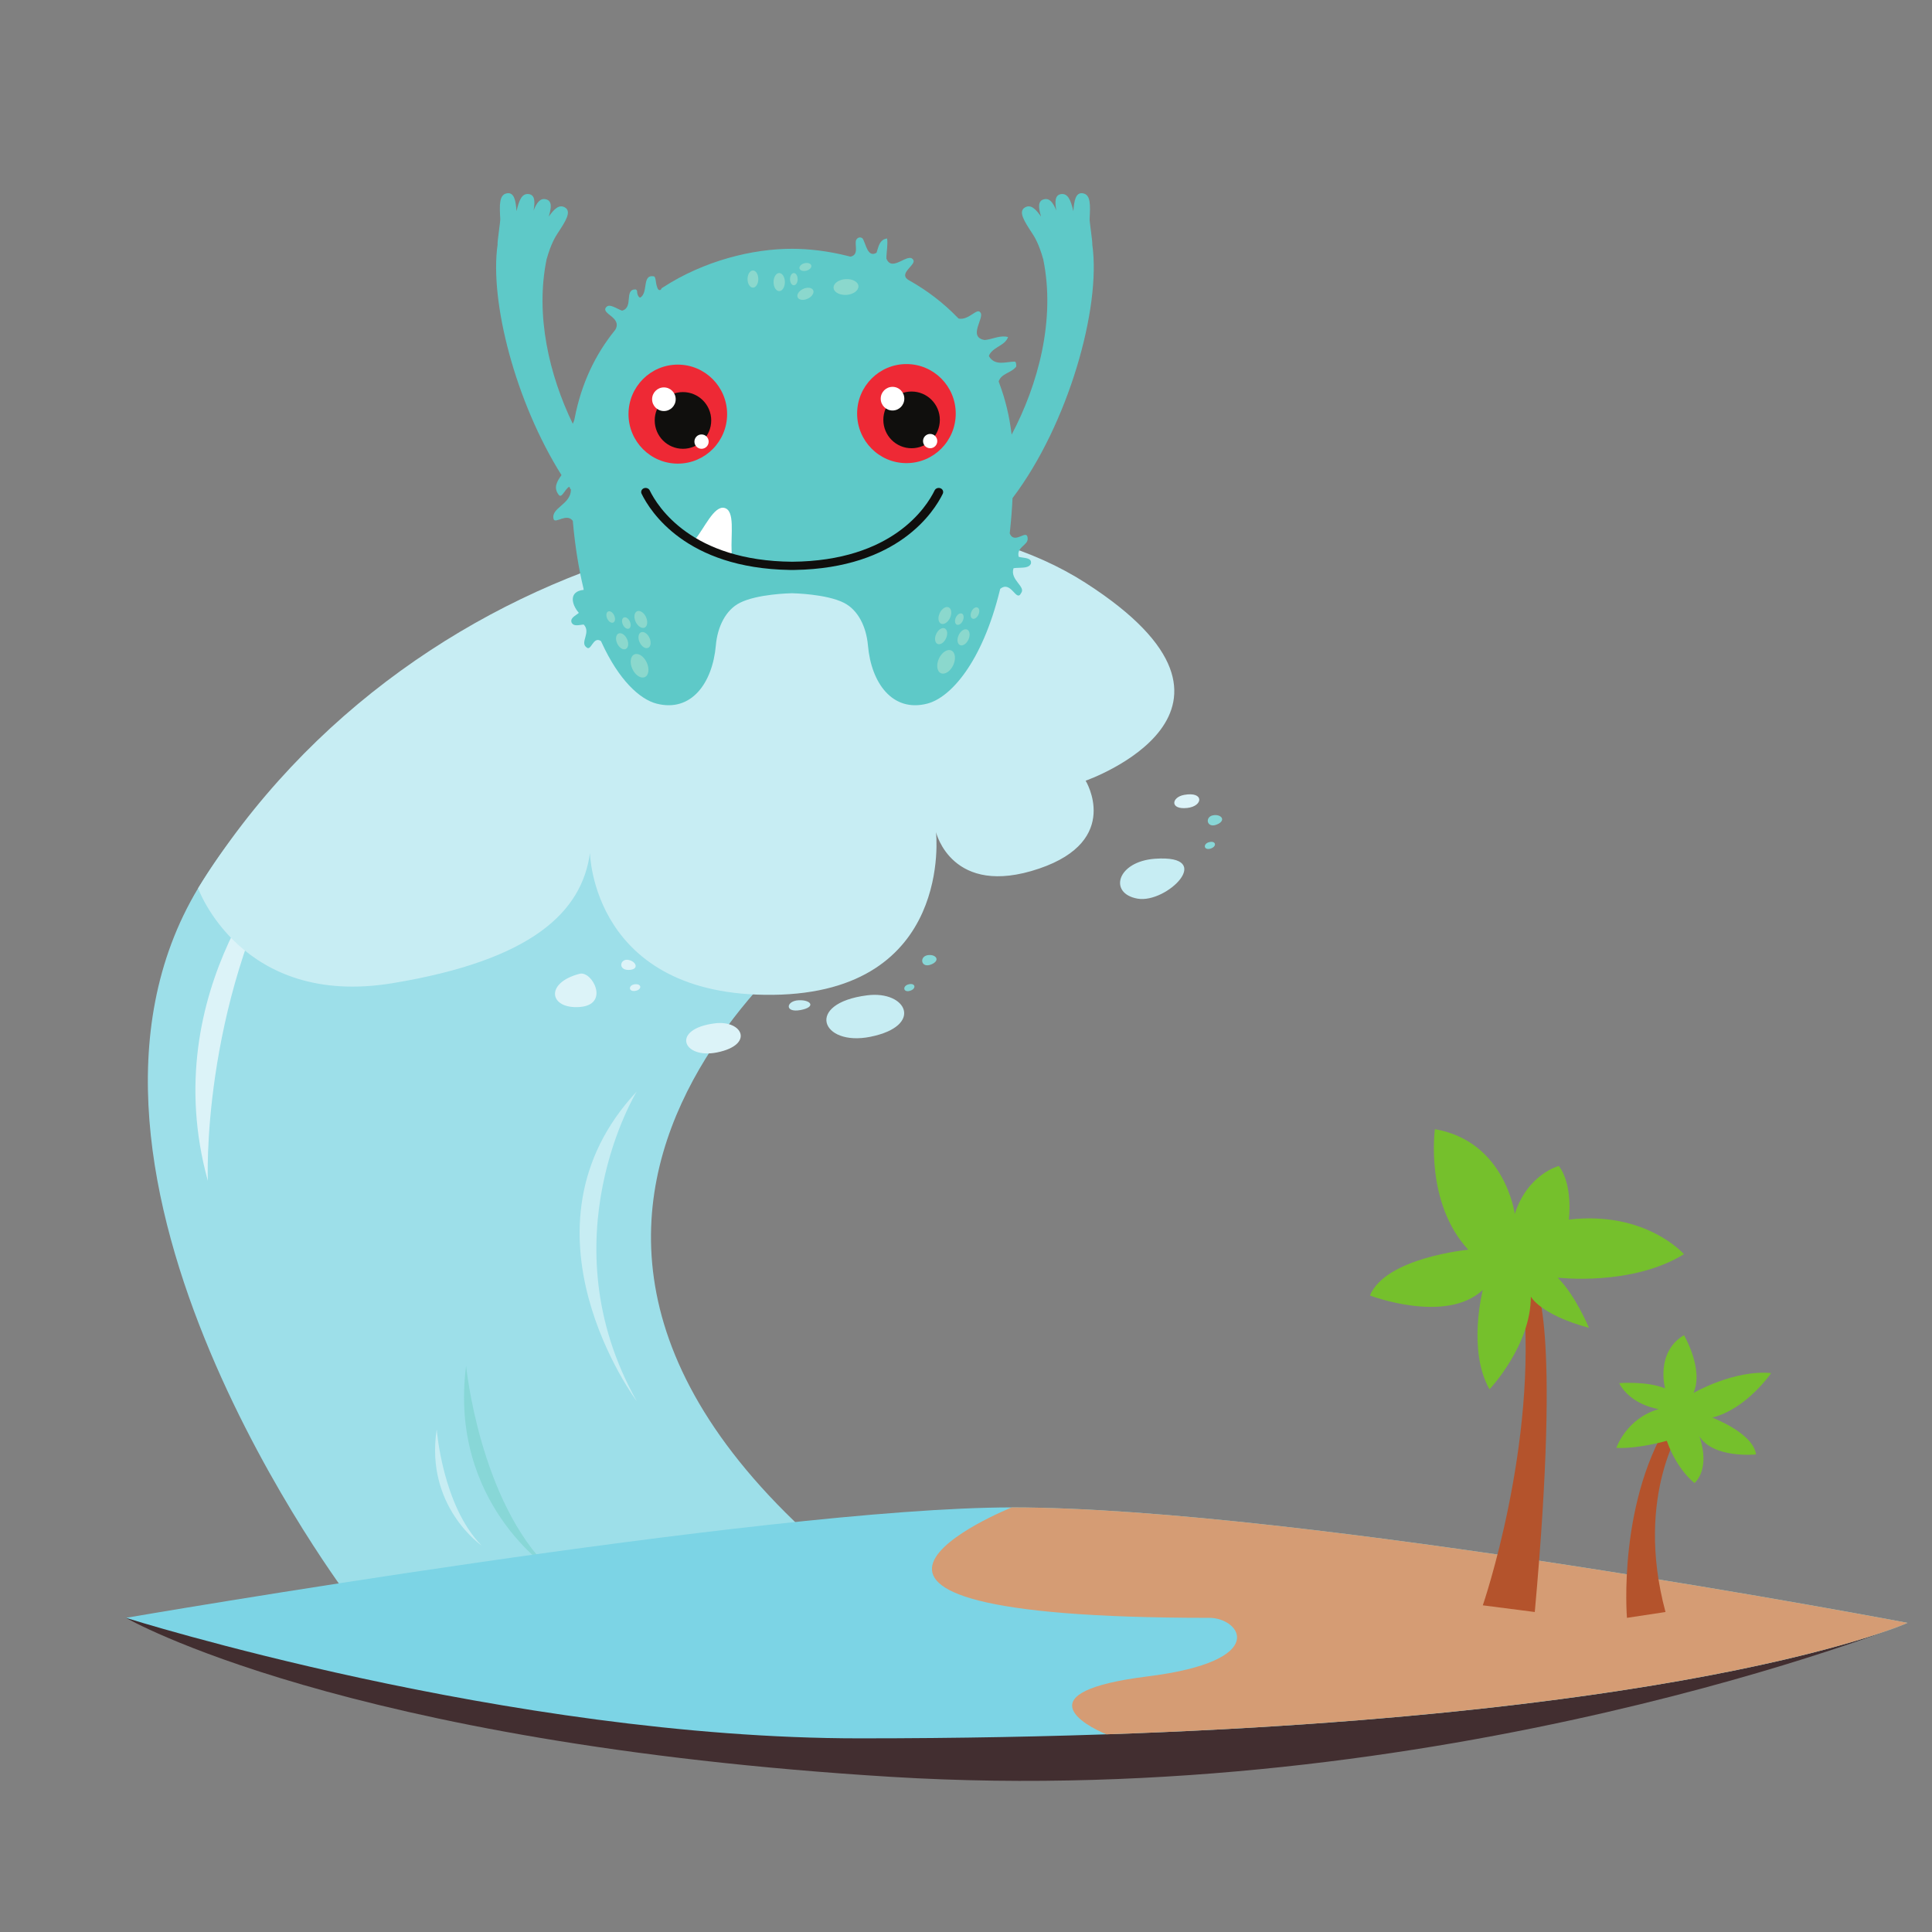 <?xml version="1.0" encoding="UTF-8"?><svg xmlns="http://www.w3.org/2000/svg" xmlns:xlink="http://www.w3.org/1999/xlink" contentScriptType="text/ecmascript" width="150" zoomAndPan="magnify" contentStyleType="text/css" viewBox="0 0 150 150" height="150" preserveAspectRatio="xMidYMid meet" version="1.0"><rect x="0" y="0" width="150" height="150" fill="#808080" stroke="none"/><defs><clipPath id="clip-0"><path d="M 9 125 L 148.188 125 L 148.188 139 L 9 139 Z M 9 125 " clip-rule="nonzero"/></clipPath><clipPath id="clip-1"><path d="M 9 117 L 148.188 117 L 148.188 135 L 9 135 Z M 9 117 " clip-rule="nonzero"/></clipPath><clipPath id="clip-2"><path d="M 72 117 L 148.188 117 L 148.188 135 L 72 135 Z M 72 117 " clip-rule="nonzero"/></clipPath><clipPath id="clip-3"><path d="M 38.516 15 L 84.918 15 L 84.918 54.75 L 38.516 54.75 Z M 38.516 15 " clip-rule="nonzero"/></clipPath></defs><path fill="rgb(61.569%, 87.45%, 91.37%)" d="M 27.242 124.23 C 27.242 124.23 2.027 91.188 15.379 68.965 C 28.723 46.738 60.609 45.258 60.609 45.258 L 66.723 69.695 C 66.723 69.695 29.465 94.336 68.023 123.508 L 27.242 124.23 " fill-opacity="1" fill-rule="nonzero"/><path fill="rgb(86.269%, 95.29%, 97.249%)" d="M 92.176 62.73 C 93.426 62.594 93.5 61.426 91.934 61.715 C 90.945 61.895 90.809 62.879 92.176 62.73 Z M 55.492 79.453 C 52.066 79.891 52.996 82.246 55.668 81.711 C 58.59 81.121 57.66 79.18 55.492 79.453 Z M 49.309 76.418 C 48.773 76.465 48.773 77.012 49.309 76.934 C 49.844 76.855 49.844 76.367 49.309 76.418 Z M 48.793 74.527 C 48.148 74.402 47.953 75.305 48.793 75.305 C 49.633 75.305 49.438 74.656 48.793 74.527 Z M 45.004 75.605 C 42.277 76.305 42.633 78.355 45.004 78.184 C 47.375 78.012 45.984 75.352 45.004 75.605 Z M 16.137 91.68 C 12.008 76.723 22.461 65.914 22.461 65.914 C 15.566 78.434 16.137 91.68 16.137 91.68 " fill-opacity="1" fill-rule="nonzero"/><path fill="rgb(53.329%, 84.309%, 84.309%)" d="M 93.902 65.379 C 93.379 65.496 93.449 66.035 93.969 65.891 C 94.492 65.742 94.426 65.258 93.902 65.379 Z M 70.566 76.418 C 70.043 76.535 70.117 77.078 70.637 76.93 C 71.156 76.785 71.094 76.301 70.566 76.418 Z M 94.176 63.301 C 93.527 63.422 93.684 64.332 94.465 64.02 C 95.242 63.707 94.824 63.18 94.176 63.301 Z M 72.004 74.164 C 71.355 74.285 71.512 75.195 72.289 74.883 C 73.07 74.57 72.648 74.043 72.004 74.164 Z M 36.188 106.039 C 36.188 106.039 37.219 116.527 42.727 121.859 C 42.727 121.859 34.812 116.699 36.188 106.039 " fill-opacity="1" fill-rule="nonzero"/><path fill="rgb(78.04%, 92.94%, 95.29%)" d="M 89.688 66.672 C 86.715 66.879 86.043 69.367 88.316 69.77 C 90.59 70.172 94.438 66.344 89.688 66.672 Z M 62.004 77.66 C 61.023 77.707 60.898 78.648 62.141 78.422 C 63.383 78.195 62.98 77.613 62.004 77.66 Z M 67.324 77.277 C 62.438 77.898 63.758 81.266 67.574 80.496 C 71.738 79.656 70.414 76.883 67.324 77.277 Z M 49.438 108.789 C 42.383 96.238 49.438 84.742 49.438 84.742 C 39.457 95.43 49.438 108.789 49.438 108.789 Z M 15.379 68.965 C 15.379 68.965 18.719 78.27 30.465 76.336 C 41.34 74.543 45.18 70.789 45.805 66.223 C 45.805 66.223 45.973 77.402 60.023 77.238 C 74.074 77.07 72.672 64.609 72.672 64.609 C 72.672 64.609 73.891 69.742 80.676 67.438 C 87.129 65.246 84.289 60.613 84.289 60.613 C 84.289 60.613 99.777 55.207 84.289 45.258 C 68.023 34.809 32.531 41.223 15.379 68.965 Z M 33.906 110.969 C 33.906 110.969 34.348 116.906 37.387 119.988 C 37.387 119.988 32.984 116.969 33.906 110.969 " fill-opacity="1" fill-rule="nonzero"/><g clip-path="url(#clip-0)"><path fill="rgb(25.879%, 18.039%, 18.819%)" d="M 9.777 125.609 C 9.777 125.609 26.574 135.355 69.234 137.957 C 111.898 140.555 148.117 126 148.117 126 L 9.777 125.609 " fill-opacity="1" fill-rule="nonzero"/></g><g clip-path="url(#clip-1)"><path fill="rgb(48.63%, 83.139%, 89.799%)" d="M 9.777 125.609 C 9.777 125.609 59.562 117.035 78.555 117.035 C 101.035 117.035 148.117 126 148.117 126 C 148.117 126 128.355 134.965 66.738 134.965 C 39.422 134.965 9.777 125.609 9.777 125.609 " fill-opacity="1" fill-rule="nonzero"/></g><g clip-path="url(#clip-2)"><path fill="rgb(83.53%, 61.179%, 45.49%)" d="M 93.898 125.609 C 96.297 125.609 98.699 128.957 89.098 130.156 C 79.504 131.355 84.18 133.953 85.906 134.652 C 132.531 133.066 148.117 126 148.117 126 C 148.117 126 101.035 117.035 78.555 117.035 C 78.555 117.035 57.148 125.609 93.898 125.609 " fill-opacity="1" fill-rule="nonzero"/></g><path fill="rgb(70.589%, 32.549%, 17.249%)" d="M 115.125 124.637 C 115.125 124.637 119.422 112.152 118.25 100.453 L 119.16 99.672 C 119.16 99.672 121.242 102.141 119.16 125.156 L 115.125 124.637 " fill-opacity="1" fill-rule="nonzero"/><path fill="rgb(45.879%, 75.29%, 17.249%)" d="M 111.406 87.668 C 111.406 87.668 110.613 93.387 113.996 97.027 C 113.996 97.027 107.578 97.633 106.363 100.582 C 106.363 100.582 112.262 102.836 115.125 100.148 C 115.125 100.148 113.91 104.828 115.645 107.863 C 115.645 107.863 118.855 104.484 118.855 100.668 C 118.855 100.668 119.551 102.055 123.367 103.094 C 123.367 103.094 122.328 100.582 120.938 99.195 C 120.938 99.195 126.664 99.887 130.742 97.375 C 130.742 97.375 127.793 93.992 121.805 94.688 C 121.805 94.688 122.152 92 121.027 90.527 C 121.027 90.527 118.609 91.133 117.605 94.254 C 117.605 94.254 116.879 88.621 111.406 87.668 " fill-opacity="1" fill-rule="nonzero"/><path fill="rgb(70.589%, 32.549%, 17.249%)" d="M 126.316 125.609 C 126.316 125.609 125.539 116.312 129.961 109.812 L 130.742 110.465 C 130.742 110.465 126.84 115.969 129.309 125.156 L 126.316 125.609 " fill-opacity="1" fill-rule="nonzero"/><path fill="rgb(45.879%, 75.29%, 17.249%)" d="M 137.512 106.605 C 137.512 106.605 135.602 109.402 132.934 110.062 C 132.934 110.062 136.121 111.254 136.336 112.922 C 136.336 112.922 133.02 113.262 131.93 111.5 C 131.93 111.5 132.867 113.836 131.566 115.145 C 131.566 115.145 130.215 114.152 129.41 111.863 C 129.41 111.863 127.203 112.5 125.492 112.414 C 125.492 112.414 126.266 110.117 128.789 109.402 C 128.789 109.402 126.629 109.121 125.711 107.387 C 125.711 107.387 127.879 107.211 129.277 107.797 C 129.277 107.797 128.504 105.004 130.742 103.66 C 130.742 103.66 132.305 106.305 131.477 108.152 C 131.477 108.152 134.586 106.34 137.512 106.605 " fill-opacity="1" fill-rule="nonzero"/><g clip-path="url(#clip-3)"><path fill="rgb(36.859%, 78.819%, 78.429%)" d="M 79.297 43.273 C 79.223 43.262 79.152 43.25 79.09 43.23 C 78.902 42.477 79.789 42.348 79.789 41.84 C 79.789 40.949 78.773 42.348 78.395 41.41 C 78.402 41.34 78.41 41.27 78.418 41.199 C 78.504 40.395 78.57 39.555 78.613 38.672 C 82.93 32.977 85.508 23.891 84.805 18.992 C 84.836 18.797 84.586 17.223 84.598 17.004 C 84.652 15.918 84.699 15.094 84.051 15.004 C 83.52 14.934 83.395 15.562 83.336 16.395 C 83.137 15.566 82.926 14.992 82.379 15.07 C 81.902 15.137 81.891 15.652 82.012 16.344 C 81.762 15.734 81.496 15.355 81.039 15.477 C 80.566 15.598 80.621 16.125 80.828 16.816 C 80.406 16.219 80.035 15.855 79.59 16.098 C 79.02 16.41 79.535 17.191 80.129 18.098 C 80.309 18.371 80.648 18.891 80.996 20.129 C 81.965 24.824 80.598 29.859 78.543 33.746 C 78.375 32.316 78.051 31.004 77.605 29.809 C 77.578 29.742 77.555 29.68 77.535 29.613 C 77.758 28.969 78.52 28.969 78.902 28.457 C 78.902 28.332 78.902 28.074 78.773 28.074 C 78.141 28.074 77.25 28.457 76.777 27.648 C 76.793 27.574 76.824 27.516 76.863 27.461 C 77.227 26.906 78.055 26.801 78.266 26.164 C 77.688 26.02 77.148 26.289 76.633 26.375 C 76.57 26.387 76.504 26.395 76.441 26.398 C 75.094 26.164 76.488 24.633 76.109 24.254 C 75.855 23.871 75.223 24.891 74.426 24.734 C 74.395 24.703 74.367 24.672 74.336 24.645 C 73.234 23.504 71.988 22.566 70.672 21.816 C 70.613 21.777 70.547 21.742 70.484 21.707 C 69.762 21.191 71.16 20.555 70.906 20.176 C 70.523 19.535 69.254 21.191 68.82 20.074 C 68.82 20.012 68.82 19.949 68.824 19.887 C 68.844 19.441 68.938 18.965 68.875 18.516 C 68.367 18.582 68.242 18.996 68.117 19.414 C 68.098 19.484 68.074 19.551 68.055 19.621 C 67.352 20.047 67.227 18.898 66.973 18.516 C 66.844 18.391 66.59 18.391 66.465 18.645 C 66.336 19.027 66.719 19.793 66.023 19.926 C 65.949 19.906 65.875 19.887 65.797 19.867 C 64.293 19.492 62.82 19.316 61.488 19.316 C 61.484 19.316 61.484 19.316 61.48 19.316 C 61.48 19.316 61.477 19.316 61.477 19.316 C 58.445 19.316 54.684 20.227 51.453 22.324 C 51.422 22.348 51.387 22.371 51.352 22.391 C 51.359 22.469 51.234 22.594 51.105 22.469 C 50.852 22.086 50.98 21.449 50.727 21.449 C 49.836 21.32 50.348 22.723 49.711 23.105 C 49.586 23.105 49.457 22.852 49.465 22.605 C 49.434 22.523 49.395 22.469 49.332 22.469 C 48.441 22.469 49.203 23.871 48.305 24.117 C 48.242 24.102 48.176 24.074 48.113 24.043 C 47.664 23.84 47.27 23.574 47.047 23.871 C 46.664 24.379 48.316 24.633 47.777 25.594 C 47.75 25.633 47.723 25.664 47.699 25.695 C 46.242 27.508 45.141 29.746 44.617 32.469 C 44.609 32.516 44.602 32.562 44.586 32.613 C 44.555 32.711 44.516 32.809 44.469 32.902 C 42.656 29.148 41.539 24.492 42.438 20.129 C 42.789 18.891 43.129 18.371 43.305 18.098 C 43.902 17.191 44.414 16.41 43.848 16.098 C 43.402 15.855 43.031 16.219 42.605 16.816 C 42.816 16.125 42.871 15.598 42.398 15.477 C 41.941 15.355 41.672 15.734 41.426 16.344 C 41.547 15.652 41.535 15.137 41.059 15.07 C 40.508 14.992 40.297 15.566 40.102 16.395 C 40.043 15.562 39.918 14.934 39.383 15.004 C 38.738 15.094 38.781 15.918 38.84 17.004 C 38.852 17.223 38.598 18.797 38.633 18.992 C 38 23.406 40.027 31.215 43.594 36.887 C 43.238 37.387 42.961 37.855 43.363 38.398 C 43.605 38.758 43.844 37.988 44.188 37.793 C 44.211 37.824 44.234 37.859 44.258 37.891 C 44.258 37.906 44.262 37.918 44.262 37.93 C 44.27 37.969 44.285 37.988 44.312 37.973 C 44.316 37.977 44.316 37.977 44.32 37.98 C 44.371 39.164 42.73 39.422 42.984 40.309 C 43.113 40.691 44 39.801 44.473 40.441 C 44.477 40.484 44.48 40.523 44.484 40.566 C 44.652 42.445 44.93 44.117 45.281 45.602 C 45.297 45.668 45.312 45.734 45.316 45.797 C 44.125 45.918 44.379 46.938 44.941 47.582 C 44.891 47.629 44.836 47.668 44.777 47.707 C 44.5 47.895 44.273 48.074 44.379 48.34 C 44.508 48.594 44.793 48.562 45.125 48.512 C 45.195 48.5 45.262 48.488 45.324 48.492 C 45.902 49.105 45.016 49.867 45.523 50.25 C 45.902 50.633 46.031 49.359 46.656 49.77 C 46.68 49.816 46.703 49.863 46.723 49.91 C 48.043 52.785 49.66 54.289 50.973 54.629 C 53.664 55.324 55.32 53.043 55.578 50.109 C 55.707 48.645 56.352 47.348 57.453 46.797 C 58.82 46.113 61.352 46.062 61.48 46.059 C 61.613 46.062 64.145 46.113 65.512 46.797 C 66.613 47.348 67.258 48.645 67.387 50.109 C 67.641 53.043 69.301 55.324 71.992 54.629 C 73.816 54.156 76.242 51.422 77.613 45.891 C 77.629 45.832 77.641 45.773 77.656 45.719 C 78.52 45.027 78.902 46.809 79.281 46.043 C 79.664 45.535 78.395 45.027 78.688 44.121 C 78.754 44.105 78.824 44.098 78.898 44.094 C 79.402 44.062 79.895 44.121 80.043 43.75 C 80.105 43.367 79.727 43.336 79.297 43.273 " fill-opacity="1" fill-rule="nonzero"/></g><path fill="rgb(93.329%, 16.08%, 20.779%)" d="M 74.203 32.109 C 74.203 34.234 72.492 35.957 70.375 35.957 C 68.262 35.957 66.547 34.234 66.547 32.109 C 66.547 29.988 68.262 28.266 70.375 28.266 C 72.492 28.266 74.203 29.988 74.203 32.109 " fill-opacity="1" fill-rule="nonzero"/><path fill="rgb(6.27%, 5.879%, 5.099%)" d="M 72.969 32.598 C 72.969 33.816 71.984 34.801 70.773 34.801 C 69.562 34.801 68.582 33.816 68.582 32.598 C 68.582 31.383 69.562 30.398 70.773 30.398 C 71.984 30.398 72.969 31.383 72.969 32.598 " fill-opacity="1" fill-rule="nonzero"/><path fill="rgb(100%, 100%, 100%)" d="M 70.211 30.953 C 70.211 31.461 69.801 31.871 69.297 31.871 C 68.789 31.871 68.379 31.461 68.379 30.953 C 68.379 30.445 68.789 30.035 69.297 30.035 C 69.801 30.035 70.211 30.445 70.211 30.953 " fill-opacity="1" fill-rule="nonzero"/><path fill="rgb(100%, 100%, 100%)" d="M 72.77 34.246 C 72.77 34.555 72.523 34.801 72.219 34.801 C 71.91 34.801 71.664 34.555 71.664 34.246 C 71.664 33.938 71.91 33.691 72.219 33.691 C 72.523 33.691 72.77 33.938 72.77 34.246 " fill-opacity="1" fill-rule="nonzero"/><path fill="rgb(93.329%, 16.08%, 20.779%)" d="M 56.453 32.152 C 56.453 34.277 54.738 35.996 52.625 35.996 C 50.512 35.996 48.797 34.277 48.797 32.152 C 48.797 30.031 50.512 28.309 52.625 28.309 C 54.738 28.309 56.453 30.031 56.453 32.152 " fill-opacity="1" fill-rule="nonzero"/><path fill="rgb(6.27%, 5.879%, 5.099%)" d="M 55.219 32.641 C 55.219 33.859 54.234 34.844 53.023 34.844 C 51.812 34.844 50.832 33.859 50.832 32.641 C 50.832 31.426 51.812 30.441 53.023 30.441 C 54.234 30.441 55.219 31.426 55.219 32.641 " fill-opacity="1" fill-rule="nonzero"/><path fill="rgb(100%, 100%, 100%)" d="M 52.461 30.996 C 52.461 31.504 52.051 31.914 51.543 31.914 C 51.039 31.914 50.629 31.504 50.629 30.996 C 50.629 30.488 51.039 30.078 51.543 30.078 C 52.051 30.078 52.461 30.488 52.461 30.996 " fill-opacity="1" fill-rule="nonzero"/><path fill="rgb(100%, 100%, 100%)" d="M 55.02 34.289 C 55.02 34.594 54.773 34.844 54.465 34.844 C 54.16 34.844 53.914 34.594 53.914 34.289 C 53.914 33.98 54.16 33.73 54.465 33.73 C 54.773 33.73 55.02 33.98 55.02 34.289 " fill-opacity="1" fill-rule="nonzero"/><path fill="rgb(100%, 100%, 100%)" d="M 56.238 39.434 C 55.43 39.242 54.66 41.062 53.973 41.867 C 53.23 42.738 56.832 43.414 56.805 42.891 C 56.73 41.473 57.086 39.633 56.238 39.434 " fill-opacity="1" fill-rule="nonzero"/><path fill="rgb(54.509%, 84.709%, 80.389%)" d="M 74.008 51.645 C 73.781 52.133 73.348 52.406 73.043 52.262 C 72.738 52.117 72.676 51.609 72.902 51.121 C 73.133 50.637 73.562 50.363 73.867 50.508 C 74.172 50.652 74.234 51.16 74.008 51.645 " fill-opacity="1" fill-rule="nonzero"/><path fill="rgb(54.509%, 84.709%, 80.389%)" d="M 73.758 47.977 C 73.594 48.324 73.281 48.523 73.062 48.422 C 72.84 48.316 72.797 47.949 72.961 47.598 C 73.125 47.25 73.438 47.051 73.656 47.156 C 73.875 47.258 73.922 47.625 73.758 47.977 " fill-opacity="1" fill-rule="nonzero"/><path fill="rgb(54.509%, 84.709%, 80.389%)" d="M 73.445 49.57 C 73.289 49.902 72.996 50.09 72.785 49.992 C 72.578 49.895 72.535 49.543 72.691 49.211 C 72.848 48.879 73.141 48.691 73.352 48.789 C 73.559 48.891 73.602 49.238 73.445 49.57 " fill-opacity="1" fill-rule="nonzero"/><path fill="rgb(54.509%, 84.709%, 80.389%)" d="M 75.188 49.66 C 75.031 49.992 74.738 50.184 74.527 50.082 C 74.32 49.984 74.277 49.637 74.434 49.305 C 74.59 48.973 74.887 48.781 75.094 48.883 C 75.301 48.98 75.344 49.328 75.188 49.66 " fill-opacity="1" fill-rule="nonzero"/><path fill="rgb(54.509%, 84.709%, 80.389%)" d="M 74.75 48.195 C 74.641 48.434 74.43 48.566 74.281 48.496 C 74.133 48.426 74.102 48.18 74.211 47.941 C 74.324 47.703 74.535 47.57 74.684 47.641 C 74.832 47.711 74.859 47.961 74.75 48.195 " fill-opacity="1" fill-rule="nonzero"/><path fill="rgb(54.509%, 84.709%, 80.389%)" d="M 75.965 47.727 C 75.855 47.961 75.645 48.098 75.496 48.027 C 75.348 47.957 75.316 47.707 75.43 47.473 C 75.539 47.234 75.75 47.098 75.898 47.172 C 76.047 47.242 76.078 47.488 75.965 47.727 " fill-opacity="1" fill-rule="nonzero"/><path fill="rgb(54.509%, 84.709%, 80.389%)" d="M 49.105 51.953 C 49.332 52.438 49.766 52.711 50.07 52.566 C 50.375 52.422 50.438 51.914 50.207 51.426 C 49.98 50.941 49.547 50.668 49.242 50.812 C 48.938 50.957 48.875 51.465 49.105 51.953 " fill-opacity="1" fill-rule="nonzero"/><path fill="rgb(54.509%, 84.709%, 80.389%)" d="M 49.355 48.281 C 49.52 48.629 49.832 48.828 50.051 48.727 C 50.27 48.621 50.316 48.254 50.152 47.902 C 49.988 47.555 49.676 47.355 49.457 47.461 C 49.234 47.562 49.191 47.93 49.355 48.281 " fill-opacity="1" fill-rule="nonzero"/><path fill="rgb(54.509%, 84.709%, 80.389%)" d="M 49.664 49.875 C 49.82 50.207 50.117 50.395 50.324 50.297 C 50.535 50.199 50.578 49.848 50.422 49.516 C 50.266 49.184 49.969 48.996 49.762 49.094 C 49.551 49.195 49.508 49.543 49.664 49.875 " fill-opacity="1" fill-rule="nonzero"/><path fill="rgb(54.509%, 84.709%, 80.389%)" d="M 47.922 49.965 C 48.078 50.297 48.375 50.488 48.582 50.387 C 48.793 50.289 48.836 49.941 48.68 49.609 C 48.523 49.277 48.227 49.086 48.02 49.188 C 47.809 49.285 47.766 49.633 47.922 49.965 " fill-opacity="1" fill-rule="nonzero"/><path fill="rgb(54.509%, 84.709%, 80.389%)" d="M 48.363 48.5 C 48.473 48.738 48.684 48.871 48.832 48.801 C 48.98 48.73 49.012 48.484 48.898 48.246 C 48.789 48.008 48.578 47.875 48.43 47.945 C 48.281 48.016 48.25 48.266 48.363 48.5 " fill-opacity="1" fill-rule="nonzero"/><path fill="rgb(54.509%, 84.709%, 80.389%)" d="M 47.145 48.031 C 47.258 48.266 47.469 48.402 47.617 48.332 C 47.766 48.262 47.793 48.012 47.684 47.777 C 47.574 47.539 47.363 47.406 47.215 47.477 C 47.062 47.547 47.035 47.793 47.145 48.031 " fill-opacity="1" fill-rule="nonzero"/><path fill="rgb(54.509%, 84.709%, 80.389%)" d="M 65.727 22.895 C 65.191 22.93 64.742 22.688 64.719 22.352 C 64.695 22.012 65.105 21.707 65.641 21.672 C 66.172 21.633 66.625 21.875 66.648 22.211 C 66.672 22.551 66.258 22.855 65.727 22.895 " fill-opacity="1" fill-rule="nonzero"/><path fill="rgb(54.509%, 84.709%, 80.389%)" d="M 60.938 21.902 C 60.938 22.289 60.742 22.602 60.5 22.602 C 60.254 22.602 60.059 22.289 60.059 21.902 C 60.059 21.516 60.254 21.199 60.5 21.199 C 60.742 21.199 60.938 21.516 60.938 21.902 " fill-opacity="1" fill-rule="nonzero"/><path fill="rgb(54.509%, 84.709%, 80.389%)" d="M 58.875 21.668 C 58.875 22.035 58.688 22.332 58.457 22.332 C 58.227 22.332 58.039 22.035 58.039 21.668 C 58.039 21.301 58.227 21 58.457 21 C 58.688 21 58.875 21.301 58.875 21.668 " fill-opacity="1" fill-rule="nonzero"/><path fill="rgb(54.509%, 84.709%, 80.389%)" d="M 62.707 23.191 C 62.371 23.344 62.023 23.297 61.93 23.086 C 61.836 22.875 62.027 22.582 62.359 22.43 C 62.691 22.277 63.039 22.324 63.137 22.535 C 63.23 22.746 63.039 23.043 62.707 23.191 " fill-opacity="1" fill-rule="nonzero"/><path fill="rgb(54.509%, 84.709%, 80.389%)" d="M 61.93 21.676 C 61.93 21.938 61.797 22.148 61.633 22.148 C 61.469 22.148 61.336 21.938 61.336 21.676 C 61.336 21.414 61.469 21.199 61.633 21.199 C 61.797 21.199 61.93 21.414 61.93 21.676 " fill-opacity="1" fill-rule="nonzero"/><path fill="rgb(54.509%, 84.709%, 80.389%)" d="M 62.605 21.016 C 62.352 21.082 62.113 21.004 62.074 20.844 C 62.035 20.684 62.207 20.5 62.461 20.438 C 62.715 20.375 62.949 20.453 62.988 20.613 C 63.031 20.773 62.855 20.953 62.605 21.016 " fill-opacity="1" fill-rule="nonzero"/><path fill="rgb(6.27%, 5.879%, 5.099%)" d="M 73.023 37.91 C 72.848 37.84 72.645 37.91 72.566 38.07 C 71.938 39.363 69.293 43.551 61.504 43.613 C 53.715 43.551 51.07 39.363 50.441 38.07 C 50.363 37.91 50.16 37.84 49.984 37.91 C 49.812 37.98 49.734 38.172 49.812 38.332 C 50.477 39.699 53.25 44.117 61.305 44.25 C 61.316 44.25 61.324 44.25 61.336 44.25 C 61.395 44.25 61.449 44.25 61.504 44.25 C 61.559 44.25 61.613 44.25 61.672 44.25 C 61.684 44.25 61.695 44.25 61.703 44.25 C 69.758 44.117 72.531 39.699 73.199 38.332 C 73.273 38.172 73.199 37.98 73.023 37.91 " fill-opacity="1" fill-rule="nonzero"/></svg>